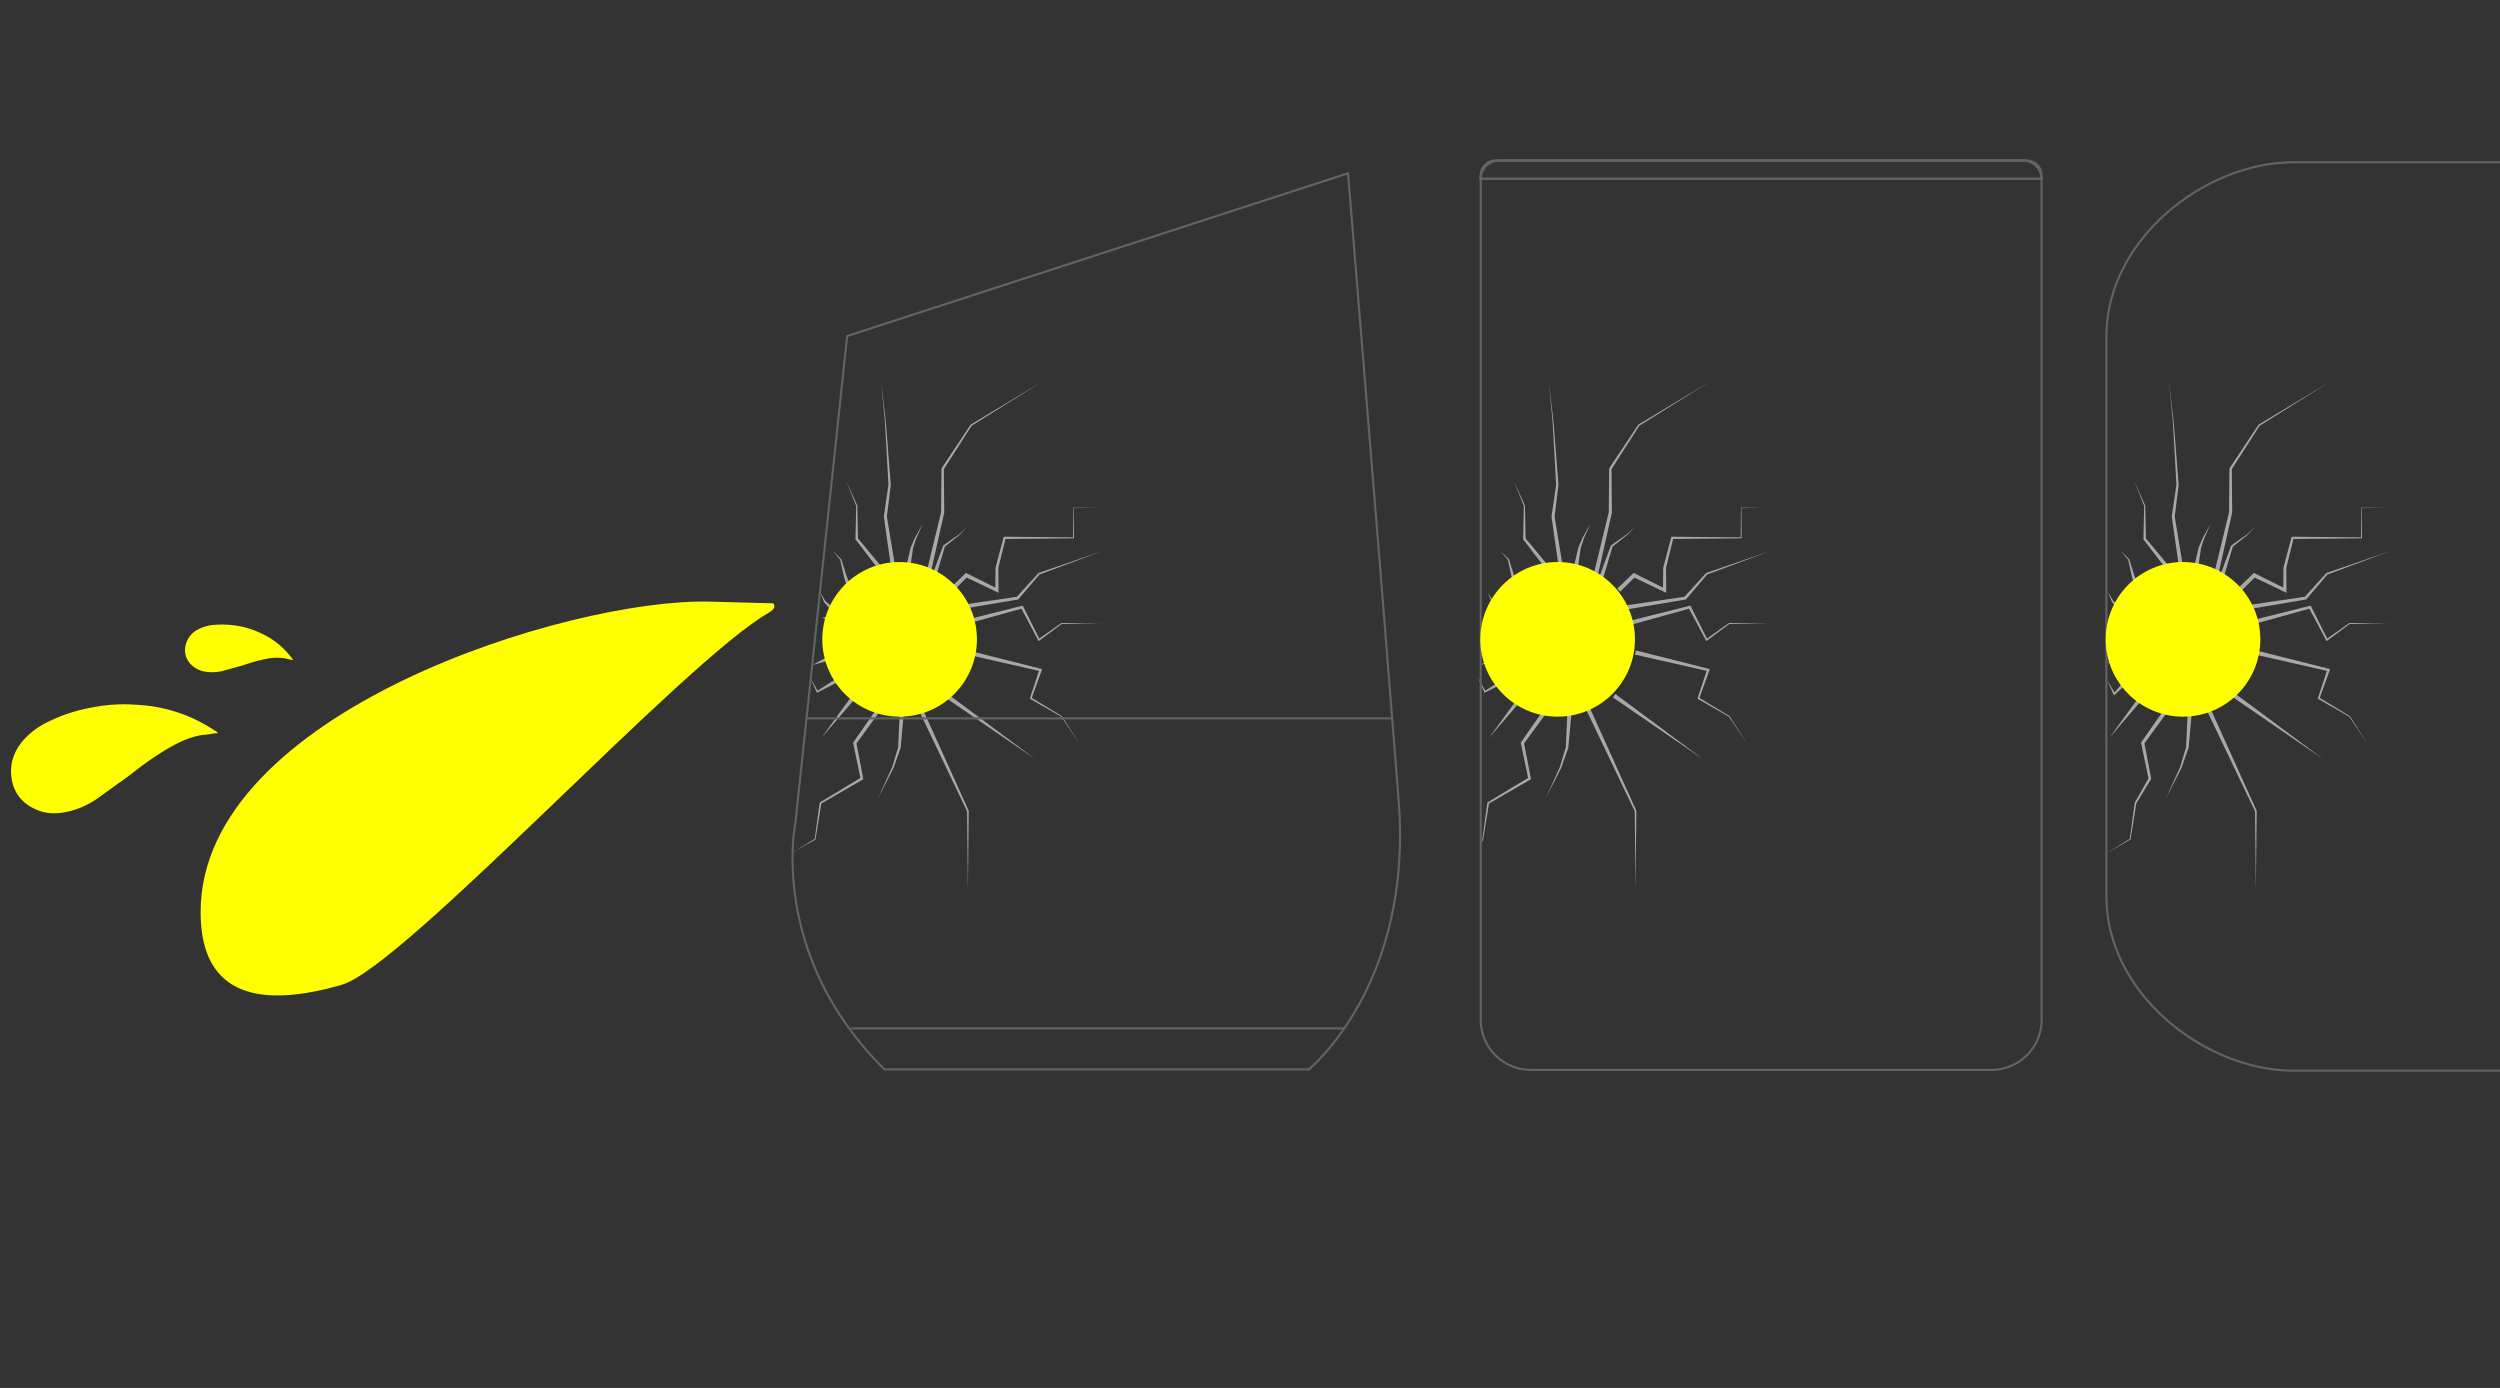 <svg xmlns="http://www.w3.org/2000/svg" viewBox="0 0 1178 654">
  <rect x="0" y="0" width="1178" height="654" fill="#333333" stroke="none"/>
  <defs>
    <style>
      .cls-1 {
        fill: #a8a8a8;
      }

      .cls-2 {
        fill: none;
        stroke: #636363;
        stroke-miterlimit: 10;
      }

      .cls-3 {
        fill: #ff0;
      }
    </style>
  </defs>
  <title>HackerSticker</title>
  <g id="Layer_1" data-name="Layer 1">
    <g>
      <polygon class="cls-1" points="762.01 277.4 769.29 270.41 769.76 269.96 770.32 270.25 784.69 277.43 783.6 278.11 783.7 267.53 783.7 267.44 783.72 267.37 787.45 253.3 787.56 252.9 787.97 252.9 820.44 253.2 820.21 253.43 820.34 239.32 820.34 239.22 820.44 239.22 831.26 239.32 820.44 239.42 820.54 239.32 820.67 253.43 820.67 253.65 820.44 253.66 787.97 253.96 788.48 253.56 785 267.7 785.02 267.53 785.12 278.11 785.13 279.32 784.02 278.8 769.53 271.88 770.56 271.71 763.41 278.83 762.01 277.4"/>
      <polygon class="cls-1" points="763.62 285.63 793.96 281.17 793.56 281.39 803.85 270.08 803.93 270 804.02 269.97 834.45 259.51 804.3 270.74 804.47 270.63 794.56 282.28 794.41 282.45 794.17 282.5 763.93 287.6 763.62 285.63"/>
      <polygon class="cls-1" points="766.71 292.82 796.03 285.49 796.52 285.37 796.74 285.8 804.51 301.31 803.92 301.17 814.65 293.6 814.71 293.56 814.79 293.56 833.39 293.79 814.79 294.03 814.92 293.98 804.39 301.82 804.02 302.1 803.8 301.68 795.64 286.37 796.35 286.68 767.21 294.76 766.71 292.82"/>
      <polygon class="cls-1" points="770.81 306.49 805.04 315.13 805.66 315.29 805.45 315.88 800.68 329.15 800.51 328.68 814.94 337.43 814.98 337.45 815 337.49 823.44 350.69 814.68 337.7 814.74 337.76 800.11 329.36 799.83 329.2 799.93 328.89 804.37 315.5 804.78 316.24 770.35 308.44 770.81 306.49"/>
      <polygon class="cls-1" points="761.16 327.01 802.57 357.81 760 328.64 761.16 327.01"/>
      <polygon class="cls-1" points="747.67 330.3 771.04 382.02 771.07 382.1 771.07 382.18 770.68 418.94 770.29 382.18 770.32 382.35 745.86 331.15 747.67 330.3"/>
      <polygon class="cls-1" points="731.64 331.84 717.98 350.54 718.11 349.96 721.32 366.74 721.4 367.17 721.03 367.38 701.43 378.72 701.63 378.44 698.89 395.44 698.89 395.47 698.88 395.49 697.34 398.75 698.5 395.33 698.49 395.38 700.83 378.32 700.86 378.13 701.02 378.03 720.42 366.34 720.14 366.98 716.63 350.25 716.57 349.94 716.76 349.67 730.01 330.68 731.64 331.84"/>
      <polygon class="cls-1" points="712.19 319.96 699.88 326.25 699.53 326.43 699.39 326.1 696.28 319.09 700.02 325.78 699.53 325.63 711.2 318.22 712.19 319.96"/>
      <polygon class="cls-1" points="705.69 311.11 697.34 313.37 704.94 309.25 705.69 311.11"/>
      <polygon class="cls-1" points="717.79 328.87 701.59 347.73 716.22 327.63 717.79 328.87"/>
      <polygon class="cls-1" points="705 292.88 702.13 290.87 705.63 290.98 705 292.88"/>
      <polygon class="cls-1" points="707.8 289.45 702.91 283.7 702.85 283.63 702.84 283.6 701.06 279.18 703.53 283.25 703.46 283.15 709.21 288.04 707.8 289.45"/>
      <polygon class="cls-1" points="714.55 279.04 712.29 271.87 712.27 271.81 710.5 263.69 710.56 263.81 706.83 259.46 710.95 263.44 710.99 263.48 711.01 263.56 713.53 271.47 713.51 271.42 716.43 278.35 714.55 279.04"/>
      <polygon class="cls-1" points="730.04 270.24 717.84 254.32 717.71 254.15 717.71 253.96 718.03 238.31 718.05 238.41 713.29 226.57 718.54 238.2 718.56 238.25 718.56 238.31 718.88 253.96 718.75 253.59 731.6 268.99 730.04 270.24"/>
      <polygon class="cls-1" points="741.53 267.3 743.68 258.17 743.69 258.09 743.7 258.07 745.64 253.54 745.65 253.51 745.65 253.51 749.42 246.76 746.28 253.82 746.3 253.79 744.78 258.48 744.81 258.38 743.5 267.67 741.53 267.3"/>
      <polygon class="cls-1" points="751.11 269.96 758.07 241.26 758.05 241.43 758.23 220.88 758.23 220.71 758.32 220.58 771.92 200.15 771.96 200.09 772.03 200.05 805.75 179.8 772.39 200.64 772.5 200.53 759.26 221.19 759.35 220.88 759.53 241.43 759.53 241.51 759.51 241.6 753.05 270.41 751.11 269.96"/>
      <polygon class="cls-1" points="752.97 273.55 759 257.18 759.06 257.03 759.16 256.96 766.68 251.68 766.67 251.69 770.46 248.13 766.9 251.92 766.89 251.93 766.88 251.94 759.7 257.68 759.86 257.46 754.87 274.18 752.97 273.55"/>
      <path class="cls-1" d="M734.82,269.76l-3.74-26.24,0-.1v-.1l2.18-14.94v.1l-1.37-24.37c-.12-2-.21-4.06-.36-6.09l-.59-6.07-1.17-12.15,1.44,12.12.72,6.07c.2,2,.33,4,.5,6.08l1.91,24.34v.11l-1.84,15v-.2l4.32,26.15Z"/>
      <polygon class="cls-1" points="740.61 334.54 738.99 352.28 738.98 352.37 738.96 352.43 735.65 361.81 735.64 361.84 735.63 361.85 728.17 376.43 734.97 361.53 734.95 361.57 737.83 352.06 737.8 352.2 738.61 334.4 740.61 334.54"/>
    </g>
    <g>
      <polygon class="cls-1" points="1054.29 277.4 1061.57 270.41 1062.04 269.96 1062.61 270.25 1076.97 277.43 1075.88 278.11 1075.98 267.53 1075.98 267.44 1076 267.37 1079.73 253.3 1079.84 252.9 1080.25 252.9 1112.72 253.2 1112.49 253.43 1112.62 239.32 1112.62 239.22 1112.72 239.22 1123.54 239.32 1112.72 239.42 1112.82 239.32 1112.95 253.43 1112.95 253.65 1112.72 253.66 1080.25 253.96 1080.76 253.56 1077.28 267.7 1077.3 267.53 1077.4 278.11 1077.41 279.32 1076.31 278.8 1061.81 271.88 1062.84 271.71 1055.69 278.83 1054.29 277.4"/>
      <polygon class="cls-1" points="1055.9 285.63 1086.24 281.17 1085.84 281.39 1096.13 270.08 1096.21 270 1096.3 269.97 1126.73 259.51 1096.58 270.74 1096.75 270.63 1086.85 282.28 1086.7 282.45 1086.45 282.5 1056.21 287.6 1055.9 285.63"/>
      <polygon class="cls-1" points="1058.99 292.82 1088.31 285.49 1088.8 285.37 1089.02 285.8 1096.8 301.31 1096.21 301.17 1106.93 293.6 1107 293.56 1107.07 293.56 1125.67 293.79 1107.07 294.03 1107.21 293.98 1096.68 301.82 1096.31 302.1 1096.09 301.68 1087.92 286.37 1088.63 286.68 1059.5 294.76 1058.99 292.82"/>
      <polygon class="cls-1" points="1063.1 306.49 1097.32 315.13 1097.94 315.29 1097.73 315.88 1092.97 329.15 1092.79 328.68 1107.22 337.43 1107.26 337.45 1107.28 337.49 1115.72 350.69 1106.96 337.7 1107.02 337.76 1092.39 329.36 1092.11 329.2 1092.21 328.89 1096.65 315.5 1097.06 316.24 1062.63 308.44 1063.1 306.49"/>
      <polygon class="cls-1" points="1053.45 327.01 1094.85 357.81 1052.28 328.64 1053.45 327.01"/>
      <polygon class="cls-1" points="1039.95 330.3 1063.32 382.02 1063.36 382.1 1063.36 382.18 1062.96 418.94 1062.57 382.18 1062.61 382.35 1038.14 331.15 1039.95 330.3"/>
      <polygon class="cls-1" points="1023.92 331.84 1010.26 350.54 1010.39 349.96 1013.6 366.74 1013.64 366.98 1013.53 367.17 1006.61 378.58 1006.66 378.44 1003.93 395.44 1003.91 395.54 1003.83 395.59 992.81 401.94 1003.62 395.24 1003.53 395.38 1005.87 378.32 1005.88 378.25 1005.92 378.17 1012.49 366.56 1012.42 366.98 1008.92 350.25 1008.85 349.94 1009.04 349.67 1022.29 330.68 1023.92 331.84"/>
      <polygon class="cls-1" points="1004.69 319.79 996.53 327.29 996.09 327.69 995.87 327.19 992.81 320.15 996.61 326.82 995.95 326.72 1003.26 318.39 1004.69 319.79"/>
      <polygon class="cls-1" points="998.06 311.06 992.81 312.66 997.14 309.29 998.06 311.06"/>
      <polygon class="cls-1" points="1010.07 328.87 993.88 347.73 1008.5 327.63 1010.07 328.87"/>
      <polygon class="cls-1" points="997.28 292.88 994.41 290.87 997.91 290.98 997.28 292.88"/>
      <polygon class="cls-1" points="1000.08 289.45 995.2 283.7 995.14 283.63 995.13 283.6 993.35 279.18 995.82 283.25 995.75 283.15 1001.49 288.04 1000.08 289.45"/>
      <polygon class="cls-1" points="1006.84 279.04 1004.57 271.87 1004.55 271.81 1002.78 263.69 1002.85 263.81 999.11 259.46 1003.23 263.44 1003.27 263.48 1003.3 263.56 1005.81 271.47 1005.8 271.42 1008.71 278.35 1006.84 279.04"/>
      <polygon class="cls-1" points="1022.32 270.24 1010.12 254.32 1009.99 254.15 1009.99 253.96 1010.32 238.31 1010.34 238.41 1005.57 226.57 1010.82 238.2 1010.84 238.25 1010.84 238.31 1011.16 253.96 1011.04 253.59 1023.89 268.99 1022.32 270.24"/>
      <polygon class="cls-1" points="1033.81 267.3 1035.96 258.17 1035.98 258.09 1035.99 258.07 1037.92 253.54 1037.94 253.51 1037.94 253.51 1041.7 246.76 1038.57 253.82 1038.58 253.79 1037.06 258.48 1037.09 258.38 1035.78 267.67 1033.81 267.3"/>
      <polygon class="cls-1" points="1043.39 269.96 1050.35 241.26 1050.33 241.43 1050.51 220.88 1050.51 220.71 1050.6 220.58 1064.2 200.15 1064.24 200.09 1064.31 200.05 1098.04 179.8 1064.67 200.64 1064.78 200.53 1051.54 221.19 1051.63 220.88 1051.81 241.43 1051.81 241.51 1051.79 241.6 1045.34 270.41 1043.39 269.96"/>
      <polygon class="cls-1" points="1045.25 273.55 1051.29 257.18 1051.34 257.03 1051.44 256.96 1058.97 251.68 1058.95 251.69 1062.74 248.13 1059.18 251.92 1059.18 251.93 1059.16 251.94 1051.98 257.68 1052.14 257.46 1047.15 274.18 1045.25 273.55"/>
      <path class="cls-1" d="M1027.1,269.76l-3.74-26.24,0-.1,0-.1,2.18-14.94v.1l-1.37-24.37c-.12-2-.2-4.06-.36-6.09l-.59-6.07L1022,179.8l1.44,12.12.72,6.07c.2,2,.33,4,.5,6.08l1.91,24.34v.11l-1.85,15v-.2l4.32,26.15Z"/>
      <polygon class="cls-1" points="1032.89 334.54 1031.28 352.28 1031.27 352.37 1031.25 352.43 1027.93 361.81 1027.92 361.84 1027.92 361.85 1020.45 376.43 1027.25 361.53 1027.23 361.57 1030.11 352.06 1030.09 352.2 1030.9 334.4 1032.89 334.54"/>
    </g>
    <g>
      <polygon class="cls-1" points="447.41 277.4 454.69 270.41 455.16 269.96 455.72 270.25 470.09 277.43 469 278.11 469.09 267.53 469.09 267.44 469.11 267.37 472.85 253.3 472.96 252.9 473.36 252.9 505.83 253.2 505.61 253.43 505.74 239.32 505.74 239.22 505.83 239.22 516.66 239.32 505.83 239.42 505.94 239.32 506.06 253.43 506.07 253.65 505.83 253.66 473.36 253.96 473.87 253.56 470.4 267.7 470.42 267.53 470.51 278.11 470.52 279.32 469.42 278.8 454.92 271.88 455.96 271.71 448.81 278.83 447.41 277.4"/>
      <polygon class="cls-1" points="449.01 285.63 479.36 281.17 478.96 281.39 489.25 270.08 489.32 270 489.42 269.97 519.85 259.51 489.69 270.74 489.87 270.63 479.96 282.28 479.81 282.45 479.56 282.5 449.32 287.6 449.01 285.63"/>
      <polygon class="cls-1" points="452.1 292.82 481.43 285.49 481.92 285.37 482.13 285.8 489.91 301.31 489.32 301.17 500.05 293.6 500.11 293.56 500.19 293.56 518.78 293.79 500.19 294.03 500.32 293.98 489.79 301.82 489.42 302.1 489.2 301.68 481.04 286.37 481.74 286.68 452.61 294.76 452.1 292.82"/>
      <polygon class="cls-1" points="456.21 306.49 490.44 315.13 491.05 315.29 490.85 315.88 486.08 329.15 485.91 328.68 500.33 337.43 500.37 337.45 500.4 337.49 508.83 350.69 500.08 337.7 500.14 337.76 485.5 329.36 485.23 329.2 485.33 328.89 489.77 315.5 490.17 316.24 455.75 308.44 456.21 306.49"/>
      <polygon class="cls-1" points="446.56 327.01 487.96 357.81 445.4 328.64 446.56 327.01"/>
      <polygon class="cls-1" points="433.07 330.3 456.43 382.02 456.47 382.1 456.47 382.18 456.08 418.94 455.68 382.18 455.72 382.35 431.26 331.15 433.07 330.3"/>
      <polygon class="cls-1" points="417.04 331.84 403.38 350.54 403.51 349.96 406.71 366.74 406.79 367.17 406.43 367.38 386.83 378.72 387.02 378.44 384.29 395.44 384.27 395.54 384.19 395.59 373.18 401.94 383.98 395.24 383.89 395.38 386.23 378.32 386.25 378.13 386.42 378.03 405.82 366.34 405.53 366.98 402.03 350.25 401.97 349.94 402.16 349.67 415.41 330.68 417.04 331.84"/>
      <polygon class="cls-1" points="397.59 319.96 385.28 326.25 384.93 326.43 384.78 326.1 381.68 319.09 385.42 325.78 384.93 325.63 396.59 318.22 397.59 319.96"/>
      <polygon class="cls-1" points="391.08 311.11 382.74 313.37 390.34 309.25 391.08 311.11"/>
      <polygon class="cls-1" points="403.19 328.87 386.99 347.73 401.62 327.63 403.19 328.87"/>
      <polygon class="cls-1" points="390.4 292.88 387.52 290.87 391.03 290.98 390.4 292.88"/>
      <polygon class="cls-1" points="393.19 289.45 388.31 283.7 388.25 283.63 388.24 283.6 386.46 279.18 388.93 283.25 388.86 283.15 394.61 288.04 393.19 289.45"/>
      <polygon class="cls-1" points="399.95 279.04 397.69 271.87 397.67 271.81 395.9 263.69 395.96 263.81 392.23 259.46 396.35 263.44 396.39 263.48 396.41 263.56 398.93 271.47 398.91 271.42 401.83 278.35 399.95 279.04"/>
      <polygon class="cls-1" points="415.44 270.24 403.24 254.32 403.1 254.15 403.11 253.96 403.43 238.31 403.45 238.41 398.68 226.57 403.94 238.2 403.96 238.25 403.96 238.31 404.28 253.96 404.15 253.59 417 268.99 415.44 270.24"/>
      <polygon class="cls-1" points="426.93 267.3 429.07 258.17 429.09 258.09 429.1 258.07 431.04 253.54 431.05 253.51 431.05 253.51 434.82 246.76 431.68 253.82 431.69 253.79 430.18 258.48 430.2 258.38 428.89 267.67 426.93 267.3"/>
      <polygon class="cls-1" points="436.5 269.96 443.46 241.26 443.45 241.43 443.63 220.88 443.63 220.71 443.72 220.58 457.32 200.15 457.36 200.09 457.43 200.05 491.15 179.8 457.79 200.64 457.89 200.53 444.66 221.19 444.75 220.88 444.93 241.43 444.93 241.51 444.91 241.6 438.45 270.41 436.5 269.96"/>
      <polygon class="cls-1" points="438.37 273.55 444.4 257.18 444.45 257.03 444.56 256.96 452.08 251.68 452.06 251.69 455.86 248.13 452.3 251.92 452.29 251.93 452.28 251.94 445.1 257.68 445.26 257.46 440.26 274.18 438.37 273.55"/>
      <path class="cls-1" d="M420.21,269.76l-3.74-26.24v-.2l2.18-14.94v.1l-1.37-24.37c-.12-2-.21-4.06-.36-6.09l-.59-6.07-1.17-12.15,1.44,12.12.72,6.07c.2,2,.33,4,.5,6.08l1.91,24.34v.11l-1.85,15v-.2l4.32,26.15Z"/>
      <polygon class="cls-1" points="426.01 334.54 424.39 352.28 424.38 352.37 424.36 352.43 421.05 361.81 421.04 361.84 421.03 361.85 413.56 376.43 420.36 361.53 420.35 361.57 423.23 352.06 423.2 352.2 424.01 334.4 426.01 334.54"/>
    </g>
    <path class="cls-2" d="M1262.82,504.5h-182c-42.32,0-88.29-36.7-88.29-82V158.45c0-45.27,46-82,88.29-82h182c42.32,0,88.29,36.69,88.29,82V422.54C1351.11,467.8,1305.14,504.5,1262.82,504.5Z"/>
    <g id="Layer_2" data-name="Layer 2">
      <g id="refined">
        <path class="cls-2" d="M379.82,338.49H656.1"/>
        <path class="cls-2" d="M616.7,504a.8.8,0,0,1-.53.19"/>
        <path class="cls-2" d="M635.18,81.66l-236,76.68L374.78,387.79s-13,61.81,42,116.12H616.7s49.08-39.65,42.38-126.33S635.18,81.66,635.18,81.66Z"/>
        <line class="cls-2" x1="400.93" y1="484.58" x2="633.9" y2="484.58"/>
      </g>
    </g>
    <g>
      <path class="cls-2" d="M704.63,75.64H955a7,7,0,0,1,7,7V480.5a23.64,23.64,0,0,1-23.64,23.64h-217a23.64,23.64,0,0,1-23.64-23.64V82.62a7,7,0,0,1,7-7Z"/>
      <path class="cls-2" d="M962,84.24v0H697.65v0a8.58,8.58,0,0,1,8.59-8.59H953.37A8.58,8.58,0,0,1,962,84.24Z"/>
      <path class="cls-2" d="M962,84.24v0H697.65v0a8.58,8.58,0,0,1,8.59-8.59H953.37A8.58,8.58,0,0,1,962,84.24Z"/>
    </g>
    <circle class="cls-3" cx="423.9" cy="301.26" r="36.43"/>
    <circle class="cls-3" cx="733.96" cy="301.26" r="36.43"/>
    <circle class="cls-3" cx="1028.64" cy="301.26" r="36.43"/>
    <path class="cls-3" d="M334.53,283.49c-65.85-1.78-240,52.06-240,146.26,0,40.73,29.44,45,66.46,34.3,29.47-8.49,161.32-152.65,201.2-175.3,4.37-2.49,2.13-4.46,2.13-4.46Z"/>
    <path class="cls-3" d="M45.19,376.73a39.77,39.77,0,0,1-13.09,5.69c-5.1,1.13-10.25,1.23-15.17-1-6.37-2.84-10.37-7.61-11.46-14.58s1.13-13.09,5.8-18.35a36,36,0,0,1,10.3-7.82,77.11,77.11,0,0,1,22.1-7.36,77.25,77.25,0,0,1,14.54-1.45c3.55,0,7.1.28,10.64.59a71.69,71.69,0,0,1,15.43,3.42,72.7,72.7,0,0,1,14,6.54c1.47.85,2.88,1.81,4.31,2.72l-.12.37a11.84,11.84,0,0,0-1.33.06c-1.26.18-2.51.4-3.77.58-.89.12-1.79.11-2.67.27-5.58,1-10.61,3.41-15.49,6.23a142.61,142.61,0,0,0-15.82,10.88c-2.22,1.73-4.47,3.42-6.79,5Z"/>
    <path class="cls-3" d="M104.89,316.15a20.56,20.56,0,0,1-7.33.45,12.22,12.22,0,0,1-7.17-3.12,9.44,9.44,0,0,1-3-9.06,11.08,11.08,0,0,1,6-7.86,18.42,18.42,0,0,1,6.35-2,43.91,43.91,0,0,1,19.27,2.16c1.71.62,3.38,1.38,5,2.15a36.69,36.69,0,0,1,6.86,4.36,37.13,37.13,0,0,1,5.65,5.63c.56.66,1.07,1.38,1.61,2.07l-.12.15c-.22-.07-.43-.15-.66-.2-.64-.14-1.28-.24-1.92-.38-.45-.1-.89-.26-1.34-.34a25,25,0,0,0-8.58.3A73,73,0,0,0,116,313c-1.38.44-2.77.87-4.17,1.23Z"/>
  </g>
</svg>
